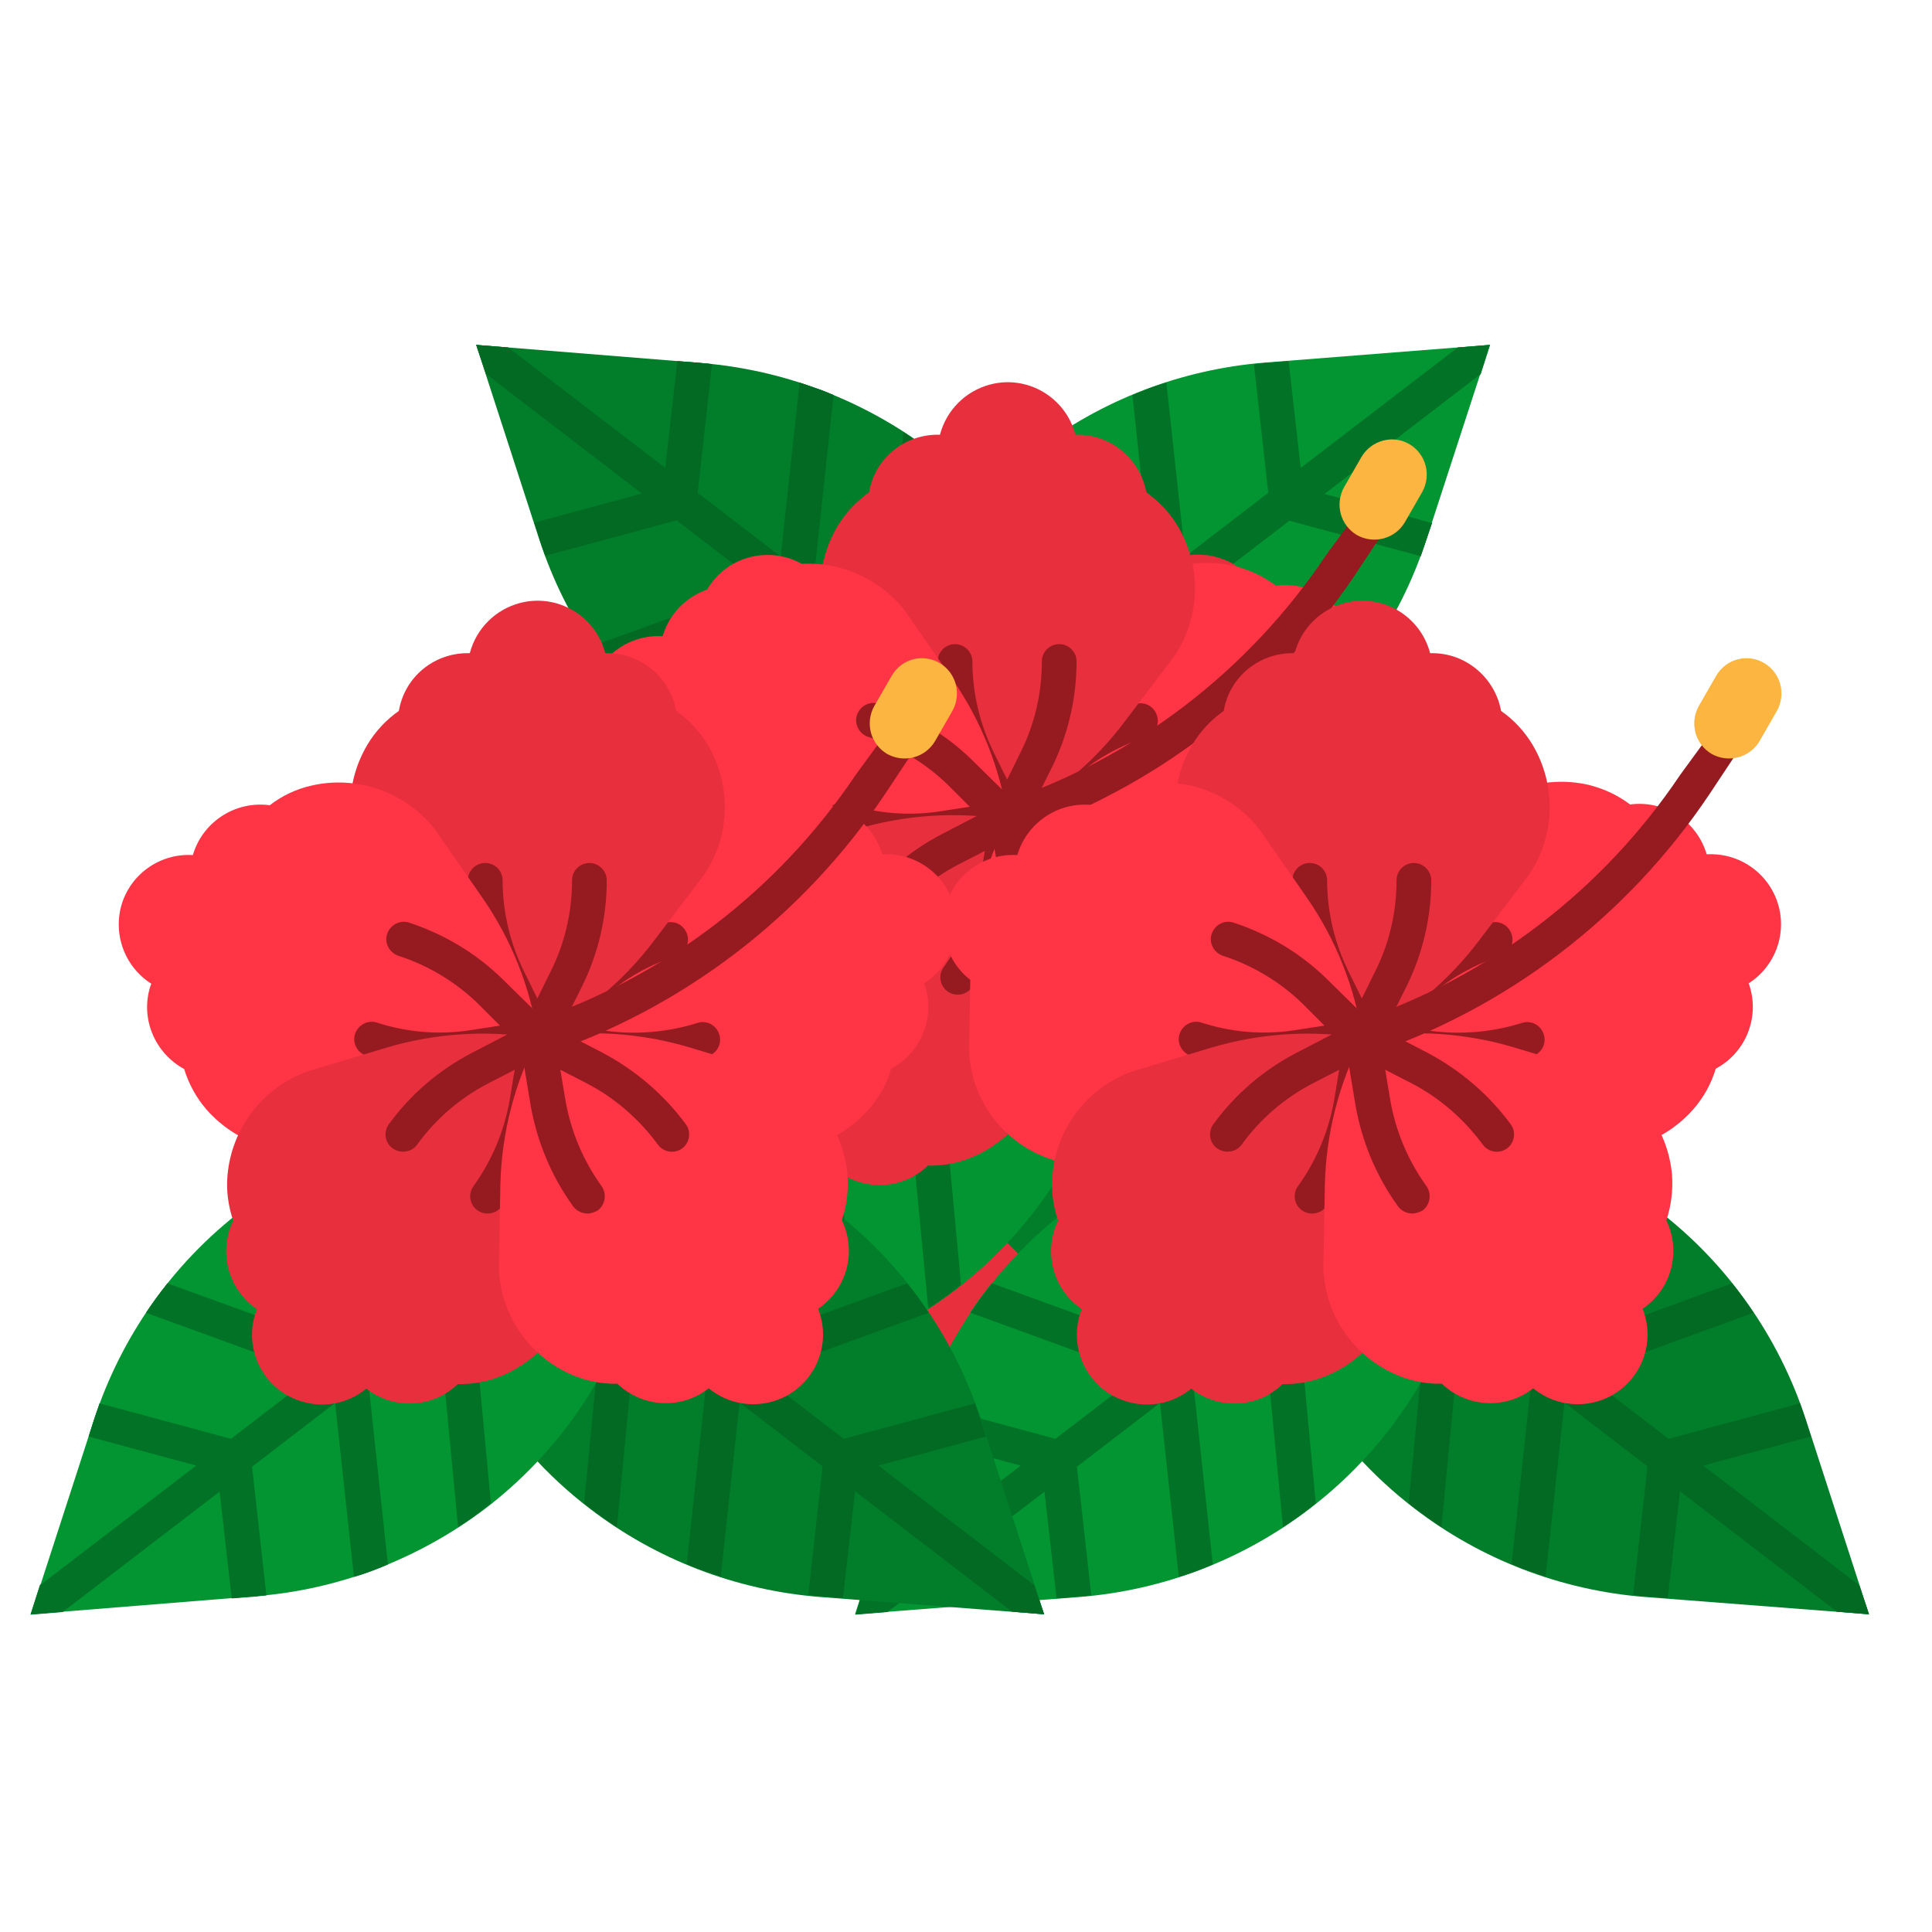 <?xml version="1.0" encoding="utf-8"?>
<!-- Generator: Adobe Illustrator 25.0.0, SVG Export Plug-In . SVG Version: 6.00 Build 0)  -->
<svg version="1.1" id="Layer_1" xmlns="http://www.w3.org/2000/svg" xmlns:xlink="http://www.w3.org/1999/xlink" x="0px" y="0px"
	 viewBox="0 0 512 512" style="enable-background:new 0 0 512 512;" xml:space="preserve">
<style type="text/css">
	.st0{fill:#027E2A;}
	.st1{fill:#026A23;}
	.st2{fill:#029532;}
	.st3{fill:#027226;}
	.st4{fill:#FF3444;}
	.st5{fill:#961B20;}
	.st6{fill:#E82F3E;}
	.st7{fill:#FBB540;}
</style>
<g id="flat_3_">
	<g>
		<path class="st0" d="M126.2,91.4l16.7,51.5c7.2,22.1,20.9,41.6,39.4,55.7l2.3,1.7c22.8,17.5,51.4,25.8,80.1,23.3l30.5-2.7
			l-5.3-30.2c-5-28.3-20.4-53.8-43.3-71.3C229,106.1,207.9,98,185.8,96.2L126.2,91.4z"/>
		<path class="st0" d="M235,160.4l4.4-45.9c2.4,1.6,4.8,3.3,7.2,5.1c0.5,0.4,1,0.8,1.5,1.2l-3.9,40.5c-0.2,2.5-2.5,4.4-5.1,4.2
			C236.7,165.3,234.8,163,235,160.4L235,160.4z"/>
		<path class="st0" d="M126.2,91.4l8.5,0.7l41.6,31.9l3.2-28.3l6.3,0.5c1,0.1,1.9,0.2,2.9,0.3l-3.8,34.1l22,16.9l5-46.1
			c2,0.7,4.1,1.4,6.1,2.1c1,0.4,1.9,0.8,2.9,1.2l-5.1,47.5c0,0.4-0.1,0.8-0.3,1.1c0.3,0.4,0.6,0.9,0.8,1.3l77.8,59.7l1.2,6.7
			l-6.8,0.6l-78.1-59.9l-47.9,17.4c-2-2.5-3.9-5.1-5.7-7.8l44.8-16.3l-22.3-17.1l-34.8,9.4c-0.5-1.4-1-2.9-1.5-4.4l-1.4-4.4
			l28.5-7.7l-41.3-31.7L126.2,91.4z"/>
	</g>
	<path class="st1" d="M235,160.4l4.4-45.9c2.4,1.6,4.8,3.3,7.2,5.1c0.5,0.4,1,0.8,1.5,1.2l-3.9,40.5c-0.2,2.5-2.5,4.4-5.1,4.2
		C236.7,165.3,234.8,163,235,160.4L235,160.4z"/>
	<path class="st1" d="M126.2,91.4l8.5,0.7l41.6,31.9l3.2-28.3l6.3,0.5c1,0.1,1.9,0.2,2.9,0.3l-3.8,34.1l22,16.9l5-46.1
		c2,0.7,4.1,1.4,6.1,2.1c1,0.4,1.9,0.8,2.9,1.2l-5.1,47.5c0,0.4-0.1,0.8-0.3,1.1c0.3,0.4,0.6,0.9,0.8,1.3l77.8,59.7l1.2,6.7
		l-6.8,0.6l-78.1-59.9l-47.9,17.4c-2-2.5-3.9-5.1-5.7-7.8l44.8-16.3l-22.3-17.1l-34.8,9.4c-0.5-1.4-1-2.9-1.5-4.4l-1.4-4.4l28.5-7.7
		l-41.3-31.7L126.2,91.4z"/>
	<g>
		<path class="st2" d="M394.8,91.4L378,143c-7.2,22.1-20.9,41.6-39.4,55.7l-2.3,1.7c-22.8,17.5-51.4,25.8-80.1,23.3l-30.5-2.7
			l5.3-30.2c5-28.3,20.4-53.8,43.3-71.3c17.6-13.5,38.7-21.6,60.8-23.4L394.8,91.4z"/>
		<path class="st2" d="M272.8,120.8c0.5-0.4,1-0.8,1.5-1.2c2.3-1.8,4.7-3.5,7.2-5.1l4.4,45.9c0.2,2.5-1.6,4.8-4.2,5.1
			c-2.5,0.2-4.8-1.6-5.1-4.2L272.8,120.8z"/>
		<path class="st2" d="M304.8,154.6c0.2-0.5,0.5-0.9,0.8-1.3c-0.1-0.4-0.2-0.7-0.3-1.1l-5.1-47.5c0.9-0.4,1.9-0.8,2.9-1.2
			c2-0.8,4-1.5,6.1-2.1l5,46.1l22-16.9l-3.8-34.1c1-0.1,1.9-0.2,2.9-0.3l6.3-0.5l3.2,28.3l41.6-31.9l8.5-0.7l-2.5,7.8L351,130.9
			l28.5,7.7L378,143c-0.5,1.5-1,2.9-1.5,4.4l-34.8-9.4l-22.3,17.1l44.8,16.3c-1.8,2.7-3.7,5.3-5.7,7.8l-47.9-17.4l-78.1,59.9
			l-6.8-0.6l1.2-6.7L304.8,154.6z"/>
	</g>
	<path class="st3" d="M272.8,120.8c0.5-0.4,1-0.8,1.5-1.2c2.3-1.8,4.7-3.5,7.2-5.1l4.4,45.9c0.2,2.5-1.6,4.8-4.2,5.1
		c-2.5,0.2-4.8-1.6-5.1-4.2L272.8,120.8z"/>
	<path class="st3" d="M222.9,217.4l4-3.1l77.8-59.7c0.2-0.5,0.5-0.9,0.8-1.3c-0.1-0.4-0.2-0.7-0.3-1.1l-5.1-47.5
		c0.9-0.4,1.9-0.8,2.9-1.2c2-0.8,4-1.5,6.1-2.1l5,46.1l22-16.9l-3.8-34.1c1-0.1,1.9-0.2,2.9-0.3l6.3-0.5l3.2,28.3l41.6-31.9l8.5-0.7
		l-2.5,7.8L351,130.9l28.5,7.7L378,143c-0.5,1.5-1,2.9-1.5,4.4l-34.8-9.4l-22.3,17.1l44.8,16.3c-1.8,2.7-3.7,5.3-5.7,7.8l-47.9-17.4
		l-78.1,59.9l-4,3.1c-2,1.5-5,1.1-6.5-0.9C220.6,221.8,221,218.9,222.9,217.4L222.9,217.4z"/>
	<path class="st4" d="M172.7,225.3c-2.7,3.1-4.7,6.7-5.9,10.7c-7.9,4.2-11.7,13.5-8.9,22.1c0.1,0.2,0.1,0.4,0.2,0.5
		c-8.6,5.5-11.2,16.9-5.7,25.6c3.6,5.7,10.1,9,16.8,8.6c0.1,0.2,0.1,0.4,0.2,0.6c2.8,8.5,11.3,13.8,20.1,12.6c3.3,2.5,7,4.2,11,5.2
		c12.2,2.8,24.8-1.7,32.6-11.4l12.5-18c7.8-11.2,12.9-24,14.9-37.5c-9.6-9.7-21.2-17.1-34.1-21.5l-20.7-7.2
		C193.7,212.1,180.8,215.9,172.7,225.3L172.7,225.3z"/>
	<path class="st5" d="M234.8,236.3c3.1,0,6.3,0.2,9.4,0.7l17,2.6c2.5,0.4,4.3,2.7,3.9,5.3c-0.1,1-0.6,1.9-1.3,2.6l-12.2,12
		c-7,6.9-15.6,12.1-24.9,15.1c-2.4,0.8-5-0.5-5.8-3c-0.8-2.4,0.5-5,3-5.8l0,0c8-2.6,15.3-7,21.3-12.9l5.6-5.6l-7.8-1.2
		c-8.3-1.2-16.8-0.5-24.8,2c-2.4,0.8-5-0.5-5.8-3s0.5-5,3-5.8C221.5,237.4,228.1,236.3,234.8,236.3L234.8,236.3z"/>
	<path class="st6" d="M215.4,321.9c2.1,3.5,4.9,6.5,8.3,8.9c1.6,8.8,9.3,15.3,18.2,15.3c0.2,0,0.4,0,0.6,0
		c2.6,9.9,12.7,15.9,22.6,13.3c6.5-1.7,11.6-6.8,13.3-13.3c0.2,0,0.4,0,0.6,0c9,0,16.7-6.4,18.2-15.3c3.4-2.4,6.2-5.4,8.3-8.9
		c6.4-10.7,6.1-24.1-0.8-34.5L291.5,270c-8.2-10.9-18.8-19.7-31-25.8c-12.2,6.1-22.8,14.9-31,25.8l-13.2,17.4
		C209.3,297.8,209,311.2,215.4,321.9L215.4,321.9z"/>
	<path class="st5" d="M260.5,239.6c1.8,0,3.4,1,4.1,2.6l7.7,15.4c4.4,8.8,6.7,18.5,6.7,28.4c0,2.6-2.1,4.6-4.6,4.6
		c-2.6,0-4.6-2.1-4.6-4.6c0-8.4-2-16.7-5.7-24.2l-3.5-7.1l-3.5,7.1c-3.8,7.5-5.7,15.8-5.7,24.2c0,2.6-2.1,4.6-4.6,4.6
		s-4.6-2.1-4.6-4.6c0-9.9,2.3-19.6,6.7-28.4l7.7-15.4C257.1,240.5,258.7,239.6,260.5,239.6L260.5,239.6z"/>
	<path class="st4" d="M320.5,311.1c4-0.9,7.8-2.7,11-5.2c8.9,1.2,17.4-4.1,20.2-12.6c0.1-0.2,0.1-0.4,0.2-0.6
		c10.2,0.6,19-7.1,19.6-17.3c0.4-6.7-2.9-13.2-8.6-16.8c0.1-0.2,0.1-0.4,0.2-0.5c2.8-8.5-1-17.8-8.9-22.1c-1.2-3.9-3.2-7.6-5.9-10.7
		c-8.2-9.4-21.1-13.3-33.1-9.9l-20.7,7.2c-12.9,4.5-24.5,11.8-34.1,21.5c2,13.5,7.1,26.3,14.9,37.5l12.5,18
		C295.6,309.4,308.3,313.9,320.5,311.1L320.5,311.1z"/>
	<path class="st5" d="M286.2,236.3c6.7,0,13.3,1,19.7,3.1c2.4,0.8,3.8,3.4,3,5.8c-0.8,2.4-3.4,3.8-5.8,3c-8-2.6-16.5-3.3-24.8-2
		l-7.8,1.2l5.6,5.6c6,5.9,13.3,10.3,21.3,12.9c2.4,0.8,3.8,3.4,3,5.8c-0.8,2.4-3.4,3.8-5.8,3c-9.4-3.1-17.9-8.2-24.9-15.1l-12.2-12
		c-1.8-1.8-1.8-4.7,0-6.5c0.7-0.7,1.6-1.2,2.6-1.3l17-2.6C279.9,236.6,283,236.3,286.2,236.3L286.2,236.3z"/>
	<path class="st6" d="M342.6,207.8c0.4-4.1-0.2-8.2-1.5-12.1c3.9-8.1,1.5-17.8-5.8-23.1c-0.2-0.1-0.3-0.2-0.5-0.3
		c3.8-9.5-0.9-20.3-10.4-24c-6.3-2.5-13.4-1.4-18.6,2.9c-0.2-0.1-0.3-0.2-0.5-0.4c-7.3-5.3-17.3-4.6-23.7,1.6
		c-4.1-0.1-8.2,0.7-11.9,2.3c-11.5,4.9-19.1,15.9-19.6,28.4l0.4,21.9c0.3,13.6,3.7,27,10,39.1c13.4,2.2,27.2,1.3,40.2-2.6l20.9-6.3
		C333.4,230.9,341.5,220.2,342.6,207.8L342.6,207.8z"/>
	<path class="st5" d="M273.7,197.7c2.6,0,4.6,2.1,4.6,4.6c0,1-0.3,1.9-0.9,2.7c-4.9,6.8-8.2,14.7-9.6,23l-1.3,7.8l7-3.6
		c7.5-3.9,13.9-9.4,18.9-16.3c1.5-2,4.4-2.4,6.5-0.9c2,1.5,2.4,4.3,1,6.3c-5.8,8-13.4,14.5-22.1,19l-15.2,7.9
		c-2.3,1.2-5.1,0.3-6.2-2c-0.5-0.9-0.6-1.9-0.5-2.9l2.8-16.9c1.6-9.7,5.5-18.9,11.3-26.9C270.9,198.4,272.3,197.7,273.7,197.7
		L273.7,197.7z"/>
	<path class="st4" d="M251.3,154.8c-3.8-1.6-7.8-2.4-11.9-2.3c-6.5-6.2-16.5-6.9-23.7-1.6c-0.2,0.1-0.3,0.2-0.5,0.4
		c-7.9-6.5-19.6-5.4-26.1,2.5c-4.3,5.2-5.4,12.3-2.9,18.6c-0.2,0.1-0.3,0.2-0.5,0.3c-7.3,5.3-9.7,15-5.8,23.1
		c-1.3,3.9-1.8,8-1.5,12.1c1.1,12.4,9.3,23.1,20.9,27.4l20.9,6.3c13,3.9,26.8,4.8,40.2,2.6c6.3-12.1,9.7-25.5,10-39.1l0.4-21.9
		C270.4,170.8,262.7,159.7,251.3,154.8L251.3,154.8z"/>
	<path class="st5" d="M247.2,197.7c1.5,0,2.9,0.7,3.8,1.9c5.8,8,9.6,17.2,11.3,26.9l2.8,16.9c0.4,2.5-1.3,4.9-3.8,5.3
		c-1,0.2-2,0-2.9-0.5l-15.2-7.9c-8.7-4.6-16.3-11.1-22.1-19c-1.5-2.1-0.9-5,1.1-6.4c2-1.4,4.8-1,6.3,1c5,6.8,11.4,12.4,18.9,16.3
		l7,3.6l-1.3-7.8c-1.4-8.3-4.7-16.2-9.6-23c-1.5-2.1-1-5,1-6.5C245.3,198,246.2,197.7,247.2,197.7L247.2,197.7z"/>
	<path class="st5" d="M260.5,239.6c2.6,0,4.6,2.1,4.6,4.6c0,2-1.3,3.8-3.2,4.4c-35,11.7-65.1,34.7-85.7,65.4l-6.5,8.9
		c-1.4,2.1-2.4,0.6-4.5-0.8c-2.1-1.4-5.1-0.8-3.6-2.9l6.9-10.4c21.7-32.4,53.5-56.7,90.4-69.1C259.5,239.6,260,239.6,260.5,239.6
		L260.5,239.6z"/>
	<path class="st7" d="M154,343.6L154,343.6c-4.4-2.6-5.9-8.2-3.4-12.7l4.6-8c2.6-4.4,8.2-5.9,12.7-3.4l0,0c4.4,2.6,5.9,8.2,3.4,12.7
		l-4.6,8C164.1,344.6,158.4,346.1,154,343.6z"/>
</g>
<g id="flat_2_">
	<g>
		<path class="st0" d="M401.3,369.9l-16.7-51.5c-7.2-22.1-20.9-41.6-39.4-55.7l-2.3-1.7c-22.8-17.5-51.4-25.8-80.1-23.3l-30.5,2.7
			l5.3,30.2c5,28.3,20.4,53.8,43.3,71.3c17.6,13.5,38.7,21.6,60.8,23.4L401.3,369.9z"/>
		<path class="st0" d="M292.5,300.8l-4.4,45.9c-2.4-1.6-4.8-3.3-7.2-5.1c-0.5-0.4-1-0.8-1.5-1.2l3.9-40.5c0.2-2.5,2.5-4.4,5.1-4.2
			C290.9,296,292.7,298.3,292.5,300.8L292.5,300.8z"/>
		<path class="st0" d="M401.3,369.9l-8.5-0.7l-41.6-31.9l-3.2,28.3l-6.3-0.5c-1-0.1-1.9-0.2-2.9-0.3l3.8-34.1l-22-16.9l-5,46.1
			c-2-0.7-4.1-1.4-6.1-2.1c-1-0.4-1.9-0.8-2.9-1.2l5.1-47.5c0-0.4,0.1-0.8,0.3-1.1c-0.3-0.4-0.6-0.9-0.8-1.3L233.5,247l-1.2-6.7
			l6.8-0.6l78.1,59.9l47.9-17.4c2,2.5,3.9,5.1,5.7,7.8l-44.8,16.3l22.3,17.1l34.8-9.4c0.5,1.4,1,2.9,1.5,4.4l1.4,4.4l-28.5,7.7
			l41.3,31.7L401.3,369.9z"/>
	</g>
	<path class="st1" d="M292.5,300.8l-4.4,45.9c-2.4-1.6-4.8-3.3-7.2-5.1c-0.5-0.4-1-0.8-1.5-1.2l3.9-40.5c0.2-2.5,2.5-4.4,5.1-4.2
		C290.9,296,292.7,298.3,292.5,300.8L292.5,300.8z"/>
	<path class="st1" d="M401.3,369.9l-8.5-0.7l-41.6-31.9l-3.2,28.3l-6.3-0.5c-1-0.1-1.9-0.2-2.9-0.3l3.8-34.1l-22-16.9l-5,46.1
		c-2-0.7-4.1-1.4-6.1-2.1c-1-0.4-1.9-0.8-2.9-1.2l5.1-47.5c0-0.4,0.1-0.8,0.3-1.1c-0.3-0.4-0.6-0.9-0.8-1.3L233.5,247l-1.2-6.7
		l6.8-0.6l78.1,59.9l47.9-17.4c2,2.5,3.9,5.1,5.7,7.8l-44.8,16.3l22.3,17.1l34.8-9.4c0.5,1.4,1,2.9,1.5,4.4l1.4,4.4l-28.5,7.7
		l41.3,31.7L401.3,369.9z"/>
	<g>
		<path class="st2" d="M132.7,369.9l16.7-51.5c7.2-22.1,20.9-41.6,39.4-55.7l2.3-1.7c22.8-17.5,51.4-25.8,80.1-23.3l30.5,2.7
			l-5.3,30.2c-5,28.3-20.4,53.8-43.3,71.3c-17.6,13.5-38.7,21.6-60.8,23.4L132.7,369.9z"/>
		<path class="st2" d="M254.7,340.5c-0.5,0.4-1,0.8-1.5,1.2c-2.3,1.8-4.7,3.5-7.2,5.1l-4.4-45.9c-0.2-2.5,1.6-4.8,4.2-5.1
			c2.5-0.2,4.8,1.6,5.1,4.2L254.7,340.5z"/>
		<path class="st2" d="M222.7,306.7c-0.2,0.5-0.5,0.9-0.8,1.3c0.1,0.4,0.2,0.7,0.3,1.1l5.1,47.5c-0.9,0.4-1.9,0.8-2.9,1.2
			c-2,0.8-4,1.5-6.1,2.1l-5-46.1l-22,16.9l3.8,34.1c-1,0.1-1.9,0.2-2.9,0.3l-6.3,0.5l-3.2-28.3l-41.6,31.9l-8.5,0.7l2.5-7.8
			l41.3-31.7l-28.5-7.7l1.4-4.4c0.5-1.5,1-2.9,1.5-4.4l34.8,9.4l22.3-17.1l-44.8-16.3c1.8-2.7,3.7-5.3,5.7-7.8l47.9,17.4l78.1-59.9
			l6.8,0.6l-1.2,6.7L222.7,306.7z"/>
	</g>
	<path class="st3" d="M254.7,340.5c-0.5,0.4-1,0.8-1.5,1.2c-2.3,1.8-4.7,3.5-7.2,5.1l-4.4-45.9c-0.2-2.5,1.6-4.8,4.2-5.1
		c2.5-0.2,4.8,1.6,5.1,4.2L254.7,340.5z"/>
	<path class="st3" d="M304.6,243.9l-4,3.1l-77.8,59.7c-0.2,0.5-0.5,0.9-0.8,1.3c0.1,0.4,0.2,0.7,0.3,1.1l5.1,47.5
		c-0.9,0.4-1.9,0.8-2.9,1.2c-2,0.8-4,1.5-6.1,2.1l-5-46.1l-22,16.9l3.8,34.1c-1,0.1-1.9,0.2-2.9,0.3l-6.3,0.5l-3.2-28.3l-41.6,31.9
		l-8.5,0.7l2.5-7.8l41.3-31.7l-28.5-7.7l1.4-4.4c0.5-1.5,1-2.9,1.5-4.4l34.8,9.4l22.3-17.1l-44.8-16.3c1.8-2.7,3.7-5.3,5.7-7.8
		l47.9,17.4l78.1-59.9l4-3.1c2-1.5,5-1.1,6.5,0.9C306.9,239.5,306.6,242.3,304.6,243.9L304.6,243.9z"/>
	<path class="st4" d="M354.9,235.9c2.7-3.1,4.7-6.7,5.9-10.7c7.9-4.2,11.7-13.5,8.9-22.1c-0.1-0.2-0.1-0.4-0.2-0.5
		c8.6-5.5,11.2-16.9,5.7-25.6c-3.6-5.7-10.1-9-16.8-8.6c-0.1-0.2-0.1-0.4-0.2-0.6c-2.8-8.5-11.3-13.8-20.1-12.6
		c-3.3-2.5-7-4.2-11-5.2c-12.2-2.8-24.8,1.7-32.6,11.4l-12.5,18c-7.8,11.2-12.9,24-14.9,37.5c9.6,9.7,21.2,17.1,34.1,21.5l20.7,7.2
		C333.8,249.2,346.7,245.3,354.9,235.9L354.9,235.9z"/>
	<path class="st5" d="M292.7,224.9c-3.1,0-6.3-0.2-9.4-0.7l-17-2.6c-2.5-0.4-4.3-2.7-3.9-5.3c0.1-1,0.6-1.9,1.3-2.6l12.2-12
		c7-6.9,15.6-12.1,24.9-15.1c2.4-0.8,5,0.5,5.8,3s-0.5,5-3,5.8l0,0c-8,2.6-15.3,7-21.3,12.9l-5.6,5.6l7.8,1.2
		c8.3,1.2,16.8,0.5,24.8-2c2.4-0.8,5,0.5,5.8,3s-0.5,5-3,5.8C306,223.9,299.4,224.9,292.7,224.9L292.7,224.9z"/>
	<path class="st6" d="M312.1,139.4c-2.1-3.5-4.9-6.5-8.3-8.9c-1.6-8.8-9.3-15.3-18.2-15.3c-0.2,0-0.4,0-0.6,0
		c-2.6-9.9-12.7-15.9-22.6-13.3c-6.5,1.7-11.6,6.8-13.3,13.3c-0.2,0-0.4,0-0.6,0c-9,0-16.7,6.4-18.2,15.3c-3.4,2.4-6.2,5.4-8.3,8.9
		c-6.4,10.7-6.1,24.1,0.8,34.5l13.2,17.4c8.2,10.9,18.8,19.7,31,25.8c12.2-6.1,22.8-14.9,31-25.8l13.2-17.4
		C318.2,163.5,318.5,150.1,312.1,139.4L312.1,139.4z"/>
	<path class="st5" d="M267,221.7c-1.8,0-3.4-1-4.1-2.6l-7.7-15.4c-4.4-8.8-6.7-18.5-6.7-28.4c0-2.6,2.1-4.6,4.6-4.6s4.6,2.1,4.6,4.6
		c0,8.4,2,16.7,5.7,24.2l3.5,7.1l3.5-7.1c3.8-7.5,5.7-15.8,5.7-24.2c0-2.6,2.1-4.6,4.6-4.6c2.6,0,4.6,2.1,4.6,4.6
		c0,9.9-2.3,19.6-6.7,28.4l-7.7,15.4C270.4,220.7,268.8,221.7,267,221.7L267,221.7z"/>
	<path class="st4" d="M207,150.2c-4,0.9-7.8,2.7-11,5.2c-8.9-1.2-17.4,4.1-20.2,12.6c-0.1,0.2-0.1,0.4-0.2,0.6
		c-10.2-0.6-19,7.1-19.6,17.3c-0.4,6.7,2.9,13.2,8.6,16.8c-0.1,0.2-0.1,0.4-0.2,0.5c-2.8,8.5,1,17.8,8.9,22.1
		c1.2,3.9,3.2,7.6,5.9,10.7c8.2,9.4,21.1,13.3,33.1,9.9l20.7-7.2c12.9-4.5,24.5-11.8,34.1-21.5c-2-13.5-7.1-26.3-14.9-37.5l-12.5-18
		C231.9,151.9,219.2,147.4,207,150.2L207,150.2z"/>
	<path class="st5" d="M241.3,224.9c-6.7,0-13.3-1-19.7-3.1c-2.4-0.8-3.8-3.4-3-5.8c0.8-2.4,3.4-3.8,5.8-3c8,2.6,16.5,3.3,24.8,2
		l7.8-1.2l-5.6-5.6c-6-5.9-13.3-10.3-21.3-12.9c-2.4-0.8-3.8-3.4-3-5.8s3.4-3.8,5.8-3c9.4,3.1,17.9,8.2,24.9,15.1l12.2,12
		c1.8,1.8,1.8,4.7,0,6.5c-0.7,0.7-1.6,1.2-2.6,1.3l-17,2.6C247.6,224.7,244.5,224.9,241.3,224.9L241.3,224.9z"/>
	<path class="st6" d="M184.9,253.5c-0.4,4.1,0.2,8.2,1.5,12.1c-3.9,8.1-1.5,17.8,5.8,23.1c0.2,0.1,0.3,0.2,0.5,0.3
		c-3.8,9.5,0.9,20.3,10.4,24c6.3,2.5,13.4,1.4,18.6-2.9c0.2,0.1,0.3,0.2,0.5,0.4c7.3,5.3,17.3,4.6,23.7-1.6
		c4.1,0.1,8.2-0.7,11.9-2.3c11.5-4.9,19.1-15.9,19.6-28.4l-0.4-21.9c-0.3-13.6-3.7-27-10-39.1c-13.4-2.2-27.2-1.3-40.2,2.6
		l-20.9,6.3C194.1,230.4,186,241.1,184.9,253.5L184.9,253.5z"/>
	<path class="st5" d="M253.8,263.6c-2.6,0-4.6-2.1-4.6-4.6c0-1,0.3-1.9,0.9-2.7c4.9-6.8,8.2-14.7,9.6-23l1.3-7.8l-7,3.6
		c-7.5,3.9-13.9,9.4-18.9,16.3c-1.5,2-4.4,2.4-6.5,0.9c-2-1.5-2.4-4.3-1-6.3c5.8-8,13.4-14.5,22.1-19l15.2-7.9
		c2.3-1.2,5.1-0.3,6.2,2c0.5,0.9,0.6,1.9,0.5,2.9l-2.8,16.9c-1.6,9.7-5.5,18.9-11.3,26.9C256.6,262.9,255.3,263.6,253.8,263.6
		L253.8,263.6z"/>
	<path class="st4" d="M276.3,306.4c3.8,1.6,7.8,2.4,11.9,2.3c6.5,6.2,16.5,6.9,23.7,1.6c0.2-0.1,0.3-0.2,0.5-0.4
		c7.9,6.5,19.6,5.4,26.1-2.5c4.3-5.2,5.4-12.3,2.9-18.6c0.2-0.1,0.3-0.2,0.5-0.3c7.3-5.3,9.7-15,5.8-23.1c1.3-3.9,1.8-8,1.5-12.1
		c-1.1-12.4-9.3-23.1-20.9-27.4l-20.9-6.3c-13-3.9-26.8-4.8-40.2-2.6c-6.3,12.1-9.7,25.5-10,39.1l-0.4,21.9
		C257.1,290.5,264.8,301.6,276.3,306.4L276.3,306.4z"/>
	<path class="st5" d="M280.3,263.6c-1.5,0-2.9-0.7-3.8-1.9c-5.8-8-9.6-17.2-11.3-26.9l-2.8-16.9c-0.4-2.5,1.3-4.9,3.8-5.3
		c1-0.2,2,0,2.9,0.5l15.2,7.9c8.7,4.6,16.3,11.1,22.1,19c1.5,2.1,0.9,5-1.1,6.4c-2,1.4-4.8,1-6.3-1c-5-6.8-11.4-12.4-18.9-16.3
		l-7-3.6l1.3,7.8c1.4,8.3,4.7,16.2,9.6,23c1.5,2.1,1,5-1,6.5C282.2,263.3,281.3,263.6,280.3,263.6L280.3,263.6z"/>
	<path class="st5" d="M267,221.7c-2.6,0-4.6-2.1-4.6-4.6c0-2,1.3-3.8,3.2-4.4c35-11.7,65.1-34.7,85.7-65.4l6.5-8.9
		c1.4-2.1,2.4-0.6,4.5,0.8c2.1,1.4,5.1,0.8,3.6,2.9l-6.9,10.4c-21.7,32.4-53.5,56.7-90.4,69.1C268,221.6,267.5,221.7,267,221.7
		L267,221.7z"/>
	<path class="st7" d="M373.5,117.7L373.5,117.7c4.4,2.6,5.9,8.2,3.4,12.7l-4.6,8c-2.6,4.4-8.2,5.9-12.7,3.4l0,0
		c-4.4-2.6-5.9-8.2-3.4-12.7l4.6-8C363.4,116.7,369.1,115.1,373.5,117.7z"/>
</g>
<g id="flat">
	<g>
		<path class="st0" d="M495.3,427.8l-16.7-51.5c-7.2-22.1-20.9-41.6-39.4-55.7l-2.3-1.7c-22.8-17.5-51.4-25.8-80.1-23.3l-30.5,2.7
			l5.3,30.2c5,28.3,20.4,53.8,43.3,71.3c17.6,13.5,38.7,21.6,60.8,23.4L495.3,427.8z"/>
		<path class="st0" d="M386.4,358.8l-4.4,45.9c-2.4-1.6-4.8-3.3-7.2-5.1c-0.5-0.4-1-0.8-1.5-1.2l3.9-40.5c0.2-2.5,2.5-4.4,5.1-4.2
			S386.7,356.2,386.4,358.8L386.4,358.8z"/>
		<path class="st0" d="M495.3,427.8l-8.5-0.7l-41.6-31.9l-3.2,28.3l-6.3-0.5c-1-0.1-1.9-0.2-2.9-0.3l3.8-34.1l-22-16.9l-5,46.1
			c-2-0.7-4.1-1.4-6.1-2.1c-1-0.4-1.9-0.8-2.9-1.2l5.1-47.5c0-0.4,0.1-0.8,0.3-1.1c-0.3-0.4-0.6-0.9-0.8-1.3l-77.8-59.7l-1.2-6.7
			l6.8-0.6l78.1,59.9l47.9-17.4c2,2.5,3.9,5.1,5.7,7.8l-44.8,16.3l22.3,17.1l34.8-9.4c0.5,1.4,1,2.9,1.5,4.4l1.4,4.4l-28.5,7.7
			l41.3,31.7L495.3,427.8z"/>
	</g>
	<path class="st1" d="M386.4,358.8l-4.4,45.9c-2.4-1.6-4.8-3.3-7.2-5.1c-0.5-0.4-1-0.8-1.5-1.2l3.9-40.5c0.2-2.5,2.5-4.4,5.1-4.2
		S386.7,356.2,386.4,358.8L386.4,358.8z"/>
	<path class="st1" d="M495.3,427.8l-8.5-0.7l-41.6-31.9l-3.2,28.3l-6.3-0.5c-1-0.1-1.9-0.2-2.9-0.3l3.8-34.1l-22-16.9l-5,46.1
		c-2-0.7-4.1-1.4-6.1-2.1c-1-0.4-1.9-0.8-2.9-1.2l5.1-47.5c0-0.4,0.1-0.8,0.3-1.1c-0.3-0.4-0.6-0.9-0.8-1.3l-77.8-59.7l-1.2-6.7
		l6.8-0.6l78.1,59.9l47.9-17.4c2,2.5,3.9,5.1,5.7,7.8l-44.8,16.3l22.3,17.1l34.8-9.4c0.5,1.4,1,2.9,1.5,4.4l1.4,4.4l-28.5,7.7
		l41.3,31.7L495.3,427.8z"/>
	<g>
		<path class="st2" d="M226.7,427.8l16.7-51.5c7.2-22.1,20.9-41.6,39.4-55.7l2.3-1.7c22.8-17.5,51.4-25.8,80.1-23.3l30.5,2.7
			l-5.3,30.2c-5,28.3-20.4,53.8-43.3,71.3c-17.6,13.5-38.7,21.6-60.8,23.4L226.7,427.8z"/>
		<path class="st2" d="M348.7,398.4c-0.5,0.4-1,0.8-1.5,1.2c-2.3,1.8-4.7,3.5-7.2,5.1l-4.4-45.9c-0.2-2.5,1.6-4.8,4.2-5.1
			c2.5-0.2,4.8,1.6,5.1,4.2L348.7,398.4z"/>
		<path class="st2" d="M316.7,364.6c-0.2,0.5-0.5,0.9-0.8,1.3c0.1,0.4,0.2,0.7,0.3,1.1l5.1,47.5c-0.9,0.4-1.9,0.8-2.9,1.2
			c-2,0.8-4,1.5-6.1,2.1l-5-46.1l-22,16.9l3.8,34.1c-1,0.1-1.9,0.2-2.9,0.3l-6.3,0.5l-3.2-28.3l-41.6,31.9l-8.5,0.7l2.5-7.8
			l41.3-31.7l-28.5-7.7l1.4-4.4c0.5-1.5,1-2.9,1.5-4.4l34.8,9.4l22.3-17.1l-44.8-16.3c1.8-2.7,3.7-5.3,5.7-7.8l47.9,17.4l78.1-59.9
			l6.8,0.6l-1.2,6.7L316.7,364.6z"/>
	</g>
	<path class="st3" d="M348.7,398.4c-0.5,0.4-1,0.8-1.5,1.2c-2.3,1.8-4.7,3.5-7.2,5.1l-4.4-45.9c-0.2-2.5,1.6-4.8,4.2-5.1
		c2.5-0.2,4.8,1.6,5.1,4.2L348.7,398.4z"/>
	<path class="st3" d="M398.6,301.9l-4,3.1l-77.8,59.7c-0.2,0.5-0.5,0.9-0.8,1.3c0.1,0.4,0.2,0.7,0.3,1.1l5.1,47.5
		c-0.9,0.4-1.9,0.8-2.9,1.2c-2,0.8-4,1.5-6.1,2.1l-5-46.1l-22,16.9l3.8,34.1c-1,0.1-1.9,0.2-2.9,0.3l-6.3,0.5l-3.2-28.3l-41.6,31.9
		l-8.5,0.7l2.5-7.8l41.3-31.7l-28.5-7.7l1.4-4.4c0.5-1.5,1-2.9,1.5-4.4l34.8,9.4l22.3-17.1l-44.8-16.3c1.8-2.7,3.7-5.3,5.7-7.8
		l47.9,17.4l78.1-59.9l4-3.1c2-1.5,5-1.1,6.5,0.9C400.9,297.5,400.5,300.3,398.6,301.9L398.6,301.9z"/>
	<path class="st4" d="M448.8,293.9c2.7-3.1,4.7-6.7,5.9-10.7c7.9-4.2,11.7-13.5,8.9-22.1c-0.1-0.2-0.1-0.4-0.2-0.5
		c8.6-5.5,11.2-16.9,5.7-25.6c-3.6-5.7-10.1-9-16.8-8.6c-0.1-0.2-0.1-0.4-0.2-0.6c-2.8-8.5-11.3-13.8-20.1-12.6
		c-3.3-2.5-7-4.2-11-5.2c-12.2-2.8-24.8,1.7-32.6,11.4l-12.5,18c-7.8,11.2-12.9,24-14.9,37.5c9.6,9.7,21.2,17.1,34.1,21.5l20.7,7.2
		C427.8,307.1,440.6,303.3,448.8,293.9L448.8,293.9z"/>
	<path class="st5" d="M386.7,282.9c-3.1,0-6.3-0.2-9.4-0.7l-17-2.6c-2.5-0.4-4.3-2.7-3.9-5.3c0.1-1,0.6-1.9,1.3-2.6l12.2-12
		c7-6.9,15.6-12.1,24.9-15.1c2.4-0.8,5,0.5,5.8,3c0.8,2.4-0.5,5-3,5.8l0,0c-8,2.6-15.3,7-21.3,12.9l-5.6,5.6l7.8,1.2
		c8.3,1.2,16.8,0.5,24.8-2c2.4-0.8,5,0.5,5.8,3c0.8,2.4-0.5,5-3,5.8C400,281.8,393.4,282.9,386.7,282.9L386.7,282.9z"/>
	<path class="st6" d="M406.1,197.3c-2.1-3.5-4.9-6.5-8.3-8.9c-1.6-8.8-9.3-15.3-18.2-15.3c-0.2,0-0.4,0-0.6,0
		c-2.6-9.9-12.7-15.9-22.6-13.3c-6.5,1.7-11.6,6.8-13.3,13.3c-0.2,0-0.4,0-0.6,0c-9,0-16.7,6.4-18.2,15.3c-3.4,2.4-6.2,5.4-8.3,8.9
		c-6.4,10.7-6.1,24.1,0.8,34.5l13.2,17.4c8.2,10.9,18.8,19.7,31,25.8c12.2-6.1,22.8-14.9,31-25.8l13.2-17.4
		C412.2,221.5,412.5,208,406.1,197.3L406.1,197.3z"/>
	<path class="st5" d="M361,279.7c-1.8,0-3.4-1-4.1-2.6l-7.7-15.4c-4.4-8.8-6.7-18.5-6.7-28.4c0-2.6,2.1-4.6,4.6-4.6
		c2.6,0,4.6,2.1,4.6,4.6c0,8.4,2,16.7,5.7,24.2l3.5,7.1l3.5-7.1c3.8-7.5,5.7-15.8,5.7-24.2c0-2.6,2.1-4.6,4.6-4.6s4.6,2.1,4.6,4.6
		c0,9.9-2.3,19.6-6.7,28.4l-7.7,15.4C364.4,278.7,362.8,279.7,361,279.7L361,279.7z"/>
	<path class="st4" d="M301,208.2c-4,0.9-7.8,2.7-11,5.2c-8.9-1.2-17.4,4.1-20.2,12.6c-0.1,0.2-0.1,0.4-0.2,0.6
		c-10.2-0.6-19,7.1-19.6,17.3c-0.4,6.7,2.9,13.2,8.6,16.8c-0.1,0.2-0.1,0.4-0.2,0.5c-2.8,8.5,1,17.8,8.9,22.1
		c1.2,3.9,3.2,7.6,5.9,10.7c8.2,9.4,21.1,13.3,33.1,9.9l20.7-7.2c12.9-4.5,24.5-11.8,34.1-21.5c-2-13.5-7.1-26.3-14.9-37.5l-12.5-18
		C325.9,209.8,313.2,205.4,301,208.2L301,208.2z"/>
	<path class="st5" d="M335.3,282.9c-6.7,0-13.3-1-19.7-3.1c-2.4-0.8-3.8-3.4-3-5.8c0.8-2.4,3.4-3.8,5.8-3c8,2.6,16.5,3.3,24.8,2
		l7.8-1.2l-5.6-5.6c-6-5.9-13.3-10.3-21.3-12.9c-2.4-0.8-3.8-3.4-3-5.8s3.4-3.8,5.8-3c9.4,3.1,17.9,8.2,24.9,15.1l12.2,12
		c1.8,1.8,1.8,4.7,0,6.5c-0.7,0.7-1.6,1.2-2.6,1.3l-17,2.6C341.6,282.7,338.5,282.9,335.3,282.9L335.3,282.9z"/>
	<path class="st6" d="M278.9,311.4c-0.4,4.1,0.2,8.2,1.5,12.1c-3.9,8.1-1.5,17.8,5.8,23.1c0.2,0.1,0.3,0.2,0.5,0.3
		c-3.8,9.5,0.9,20.3,10.4,24c6.3,2.5,13.4,1.4,18.6-2.9c0.2,0.1,0.3,0.2,0.5,0.4c7.3,5.3,17.3,4.6,23.7-1.6
		c4.1,0.1,8.2-0.7,11.9-2.3c11.5-4.9,19.1-15.9,19.6-28.4l-0.4-21.9c-0.3-13.6-3.7-27-10-39.1c-13.4-2.2-27.2-1.3-40.2,2.6
		l-20.9,6.3C288.1,288.3,280,299,278.9,311.4L278.9,311.4z"/>
	<path class="st5" d="M347.7,321.6c-2.6,0-4.6-2.1-4.6-4.6c0-1,0.3-1.9,0.9-2.7c4.9-6.8,8.2-14.7,9.6-23l1.3-7.8l-7,3.6
		c-7.5,3.9-13.9,9.4-18.9,16.3c-1.5,2-4.4,2.4-6.5,0.9c-2-1.5-2.4-4.3-1-6.3c5.8-8,13.4-14.5,22.1-19l15.2-7.9
		c2.3-1.2,5.1-0.3,6.2,2c0.5,0.9,0.6,1.9,0.5,2.9l-2.8,16.9c-1.6,9.7-5.5,18.9-11.3,26.9C350.6,320.9,349.2,321.6,347.7,321.6
		L347.7,321.6z"/>
	<path class="st4" d="M370.2,364.4c3.8,1.6,7.8,2.4,11.9,2.3c6.5,6.2,16.5,6.9,23.7,1.6c0.2-0.1,0.3-0.2,0.5-0.4
		c7.9,6.5,19.6,5.4,26.1-2.5c4.3-5.2,5.4-12.3,2.9-18.6c0.2-0.1,0.3-0.2,0.5-0.3c7.3-5.3,9.7-15,5.8-23.1c1.3-3.9,1.8-8,1.5-12.1
		c-1.1-12.4-9.3-23.1-20.9-27.4l-20.9-6.3c-13-3.9-26.8-4.8-40.2-2.6c-6.3,12.1-9.7,25.5-10,39.1l-0.4,21.9
		C351.1,348.5,358.7,359.5,370.2,364.4L370.2,364.4z"/>
	<path class="st5" d="M374.3,321.6c-1.5,0-2.9-0.7-3.8-1.9c-5.8-8-9.6-17.2-11.3-26.9l-2.8-16.9c-0.4-2.5,1.3-4.9,3.8-5.3
		c1-0.2,2,0,2.9,0.5l15.2,7.9c8.7,4.6,16.3,11.1,22.1,19c1.5,2.1,0.9,5-1.1,6.4c-2,1.4-4.8,1-6.3-1c-5-6.8-11.4-12.4-18.9-16.3
		l-7-3.6l1.3,7.8c1.4,8.3,4.7,16.2,9.6,23c1.5,2.1,1,5-1,6.5C376.2,321.2,375.2,321.6,374.3,321.6L374.3,321.6z"/>
	<path class="st5" d="M361,279.7c-2.6,0-4.6-2.1-4.6-4.6c0-2,1.3-3.8,3.2-4.4c35-11.7,65.1-34.7,85.7-65.4l6.5-8.9
		c1.4-2.1,2.4-0.6,4.5,0.8c2.1,1.4,5.1,0.8,3.6,2.9l-6.9,10.4c-21.7,32.4-53.5,56.7-90.4,69.1C362,279.6,361.5,279.7,361,279.7
		L361,279.7z"/>
	<path class="st7" d="M467.5,175.7L467.5,175.7c4.4,2.6,5.9,8.2,3.4,12.7l-4.6,8c-2.6,4.4-8.2,5.9-12.7,3.4l0,0
		c-4.4-2.6-5.9-8.2-3.4-12.7l4.6-8C457.4,174.6,463.1,173.1,467.5,175.7z"/>
</g>
<g id="flat_1_">
	<g>
		<path class="st0" d="M276.7,427.8L260,376.3c-7.2-22.1-20.9-41.6-39.4-55.7l-2.3-1.7c-22.8-17.5-51.4-25.8-80.1-23.3l-30.5,2.7
			l5.3,30.2c5,28.3,20.4,53.8,43.3,71.3c17.6,13.5,38.7,21.6,60.8,23.4L276.7,427.8z"/>
		<path class="st0" d="M167.9,358.8l-4.4,45.9c-2.4-1.6-4.8-3.3-7.2-5.1c-0.5-0.4-1-0.8-1.5-1.2l3.9-40.5c0.2-2.5,2.5-4.4,5.1-4.2
			C166.3,354,168.1,356.2,167.9,358.8L167.9,358.8z"/>
		<path class="st0" d="M276.7,427.8l-8.5-0.7l-41.6-31.9l-3.2,28.3l-6.3-0.5c-1-0.1-1.9-0.2-2.9-0.3l3.8-34.1l-22-16.9l-5,46.1
			c-2-0.7-4.1-1.4-6.1-2.1c-1-0.4-1.9-0.8-2.9-1.2l5.1-47.5c0-0.4,0.1-0.8,0.3-1.1c-0.3-0.4-0.6-0.9-0.8-1.3l-77.8-59.7l-1.2-6.7
			l6.8-0.6l78.1,59.9l47.9-17.4c2,2.5,3.9,5.1,5.7,7.8l-44.8,16.3l22.3,17.1l34.8-9.4c0.5,1.4,1,2.9,1.5,4.4l1.4,4.4l-28.5,7.7
			l41.3,31.7L276.7,427.8z"/>
	</g>
	<path class="st1" d="M167.9,358.8l-4.4,45.9c-2.4-1.6-4.8-3.3-7.2-5.1c-0.5-0.4-1-0.8-1.5-1.2l3.9-40.5c0.2-2.5,2.5-4.4,5.1-4.2
		C166.3,354,168.1,356.2,167.9,358.8L167.9,358.8z"/>
	<path class="st1" d="M276.7,427.8l-8.5-0.7l-41.6-31.9l-3.2,28.3l-6.3-0.5c-1-0.1-1.9-0.2-2.9-0.3l3.8-34.1l-22-16.9l-5,46.1
		c-2-0.7-4.1-1.4-6.1-2.1c-1-0.4-1.9-0.8-2.9-1.2l5.1-47.5c0-0.4,0.1-0.8,0.3-1.1c-0.3-0.4-0.6-0.9-0.8-1.3l-77.8-59.7l-1.2-6.7
		l6.8-0.6l78.1,59.9l47.9-17.4c2,2.5,3.9,5.1,5.7,7.8l-44.8,16.3l22.3,17.1l34.8-9.4c0.5,1.4,1,2.9,1.5,4.4l1.4,4.4l-28.5,7.7
		l41.3,31.7L276.7,427.8z"/>
	<g>
		<path class="st2" d="M8.2,427.8l16.7-51.5c7.2-22.1,20.9-41.6,39.4-55.7l2.3-1.7c22.8-17.5,51.4-25.8,80.1-23.3l30.5,2.7
			l-5.3,30.2c-5,28.3-20.4,53.8-43.3,71.3C111,413.1,89.9,421.3,67.8,423L8.2,427.8z"/>
		<path class="st2" d="M130.1,398.4c-0.5,0.4-1,0.8-1.5,1.2c-2.3,1.8-4.7,3.5-7.2,5.1l-4.4-45.9c-0.2-2.5,1.6-4.8,4.2-5.1
			c2.5-0.2,4.8,1.6,5.1,4.2L130.1,398.4z"/>
		<path class="st2" d="M98.2,364.6c-0.2,0.5-0.5,0.9-0.8,1.3c0.1,0.4,0.2,0.7,0.3,1.1l5.1,47.5c-0.9,0.4-1.9,0.8-2.9,1.2
			c-2,0.8-4,1.5-6.1,2.1l-5-46.1l-22,16.9l3.8,34.1c-1,0.1-1.9,0.2-2.9,0.3l-6.3,0.5l-3.2-28.3l-41.6,31.9l-8.5,0.7l2.5-7.8
			L52,388.4l-28.5-7.7l1.4-4.4c0.5-1.5,1-2.9,1.5-4.4l34.8,9.4l22.3-17.1l-44.8-16.3c1.8-2.7,3.7-5.3,5.7-7.8l47.9,17.4l78.1-59.9
			l6.8,0.6l-1.2,6.7L98.2,364.6z"/>
	</g>
	<path class="st3" d="M130.1,398.4c-0.5,0.4-1,0.8-1.5,1.2c-2.3,1.8-4.7,3.5-7.2,5.1l-4.4-45.9c-0.2-2.5,1.6-4.8,4.2-5.1
		c2.5-0.2,4.8,1.6,5.1,4.2L130.1,398.4z"/>
	<path class="st3" d="M180,301.9l-4,3.1l-77.8,59.7c-0.2,0.5-0.5,0.9-0.8,1.3c0.1,0.4,0.2,0.7,0.3,1.1l5.1,47.5
		c-0.9,0.4-1.9,0.8-2.9,1.2c-2,0.8-4,1.5-6.1,2.1l-5-46.1l-22,16.9l3.8,34.1c-1,0.1-1.9,0.2-2.9,0.3l-6.3,0.5l-3.2-28.3l-41.6,31.9
		l-8.5,0.7l2.5-7.8L52,388.4l-28.5-7.7l1.4-4.4c0.5-1.5,1-2.9,1.5-4.4l34.8,9.4l22.3-17.1l-44.8-16.3c1.8-2.7,3.7-5.3,5.7-7.8
		l47.9,17.4l78.1-59.9l4-3.1c2-1.5,5-1.1,6.5,0.9C182.4,297.5,182,300.3,180,301.9L180,301.9z"/>
	<path class="st4" d="M230.3,293.9c2.7-3.1,4.7-6.7,5.9-10.7c7.9-4.2,11.7-13.5,8.9-22.1c-0.1-0.2-0.1-0.4-0.2-0.5
		c8.6-5.5,11.2-16.9,5.7-25.6c-3.6-5.7-10.1-9-16.8-8.6c-0.1-0.2-0.1-0.4-0.2-0.6c-2.8-8.5-11.3-13.8-20.1-12.6
		c-3.3-2.5-7-4.2-11-5.2c-12.2-2.8-24.8,1.7-32.6,11.4l-12.5,18c-7.8,11.2-12.9,24-14.9,37.5c9.6,9.7,21.2,17.1,34.1,21.5l20.7,7.2
		C209.2,307.1,222.1,303.3,230.3,293.9L230.3,293.9z"/>
	<path class="st5" d="M168.2,282.9c-3.1,0-6.3-0.2-9.4-0.7l-17-2.6c-2.5-0.4-4.3-2.7-3.9-5.3c0.1-1,0.6-1.9,1.3-2.6l12.2-12
		c7-6.9,15.6-12.1,24.9-15.1c2.4-0.8,5,0.5,5.8,3c0.8,2.4-0.5,5-3,5.8l0,0c-8,2.6-15.3,7-21.3,12.9l-5.6,5.6l7.8,1.2
		c8.3,1.2,16.8,0.5,24.8-2c2.4-0.8,5,0.5,5.8,3c0.8,2.4-0.5,5-3,5.8C181.5,281.8,174.8,282.9,168.2,282.9L168.2,282.9z"/>
	<path class="st6" d="M187.5,197.3c-2.1-3.5-4.9-6.5-8.3-8.9c-1.6-8.8-9.3-15.3-18.2-15.3c-0.2,0-0.4,0-0.6,0
		c-2.6-9.9-12.7-15.9-22.6-13.3c-6.5,1.7-11.6,6.8-13.3,13.3c-0.2,0-0.4,0-0.6,0c-9,0-16.7,6.4-18.2,15.3c-3.4,2.4-6.2,5.4-8.3,8.9
		c-6.4,10.7-6.1,24.1,0.8,34.5l13.2,17.4c8.2,10.9,18.8,19.7,31,25.8c12.2-6.1,22.8-14.9,31-25.8l13.2-17.4
		C193.6,221.5,193.9,208,187.5,197.3L187.5,197.3z"/>
	<path class="st5" d="M142.5,279.7c-1.8,0-3.4-1-4.1-2.6l-7.7-15.4c-4.4-8.8-6.7-18.5-6.7-28.4c0-2.6,2.1-4.6,4.6-4.6
		c2.6,0,4.6,2.1,4.6,4.6c0,8.4,2,16.7,5.7,24.2l3.5,7.1l3.5-7.1c3.8-7.5,5.7-15.8,5.7-24.2c0-2.6,2.1-4.6,4.6-4.6s4.6,2.1,4.6,4.6
		c0,9.9-2.3,19.6-6.7,28.4l-7.7,15.4C145.8,278.7,144.2,279.7,142.5,279.7L142.5,279.7z"/>
	<path class="st4" d="M82.5,208.2c-4,0.9-7.8,2.7-11,5.2c-8.9-1.2-17.4,4.1-20.2,12.6c-0.1,0.2-0.1,0.4-0.2,0.6
		c-10.2-0.6-19,7.1-19.6,17.3c-0.4,6.7,2.9,13.2,8.6,16.8c-0.1,0.2-0.1,0.4-0.2,0.5c-2.8,8.5,1,17.8,8.9,22.1
		c1.2,3.9,3.2,7.6,5.9,10.7c8.2,9.4,21.1,13.3,33.1,9.9l20.7-7.2c12.9-4.5,24.5-11.8,34.1-21.5c-2-13.5-7.1-26.3-14.9-37.5l-12.5-18
		C107.3,209.8,94.6,205.4,82.5,208.2L82.5,208.2z"/>
	<path class="st5" d="M116.8,282.9c-6.7,0-13.3-1-19.7-3.1c-2.4-0.8-3.8-3.4-3-5.8c0.8-2.4,3.4-3.8,5.8-3c8,2.6,16.5,3.3,24.8,2
		l7.8-1.2l-5.6-5.6c-6-5.9-13.3-10.3-21.3-12.9c-2.4-0.8-3.8-3.4-3-5.8s3.4-3.8,5.8-3c9.4,3.1,17.9,8.2,24.9,15.1l12.2,12
		c1.8,1.8,1.8,4.7,0,6.5c-0.7,0.7-1.6,1.2-2.6,1.3l-17,2.6C123.1,282.7,119.9,282.9,116.8,282.9L116.8,282.9z"/>
	<path class="st6" d="M60.3,311.4c-0.4,4.1,0.2,8.2,1.5,12.1c-3.9,8.1-1.5,17.8,5.8,23.1c0.2,0.1,0.3,0.2,0.5,0.3
		c-3.8,9.5,0.9,20.3,10.4,24c6.3,2.5,13.4,1.4,18.6-2.9c0.2,0.1,0.3,0.2,0.5,0.4c7.3,5.3,17.3,4.6,23.7-1.6
		c4.1,0.1,8.2-0.7,11.9-2.3c11.5-4.9,19.1-15.9,19.6-28.4l-0.4-21.9c-0.3-13.6-3.7-27-10-39.1c-13.4-2.2-27.2-1.3-40.2,2.6L81.3,284
		C69.6,288.3,61.4,299,60.3,311.4L60.3,311.4z"/>
	<path class="st5" d="M129.2,321.6c-2.6,0-4.6-2.1-4.6-4.6c0-1,0.3-1.9,0.9-2.7c4.9-6.8,8.2-14.7,9.6-23l1.3-7.8l-7,3.6
		c-7.5,3.9-13.9,9.4-18.9,16.3c-1.5,2-4.4,2.4-6.5,0.9c-2-1.5-2.4-4.3-1-6.3c5.8-8,13.4-14.5,22.1-19l15.2-7.9
		c2.3-1.2,5.1-0.3,6.2,2c0.5,0.9,0.6,1.9,0.5,2.9l-2.8,16.9c-1.6,9.7-5.5,18.9-11.3,26.9C132.1,320.9,130.7,321.6,129.2,321.6
		L129.2,321.6z"/>
	<path class="st4" d="M151.7,364.4c3.8,1.6,7.8,2.4,11.9,2.3c6.5,6.2,16.5,6.9,23.7,1.6c0.2-0.1,0.3-0.2,0.5-0.4
		c7.9,6.5,19.6,5.4,26.1-2.5c4.3-5.2,5.4-12.3,2.9-18.6c0.2-0.1,0.3-0.2,0.5-0.3c7.3-5.3,9.7-15,5.8-23.1c1.3-3.9,1.8-8,1.5-12.1
		c-1.1-12.4-9.3-23.1-20.9-27.4l-20.9-6.3c-13-3.9-26.8-4.8-40.2-2.6c-6.3,12.1-9.7,25.5-10,39.1l-0.4,21.9
		C132.6,348.5,140.2,359.5,151.7,364.4L151.7,364.4z"/>
	<path class="st5" d="M155.7,321.6c-1.5,0-2.9-0.7-3.8-1.9c-5.8-8-9.6-17.2-11.3-26.9l-2.8-16.9c-0.4-2.5,1.3-4.9,3.8-5.3
		c1-0.2,2,0,2.9,0.5l15.2,7.9c8.7,4.6,16.3,11.1,22.1,19c1.5,2.1,0.9,5-1.1,6.4c-2,1.4-4.8,1-6.3-1c-5-6.8-11.4-12.4-18.9-16.3
		l-7-3.6l1.3,7.8c1.4,8.3,4.7,16.2,9.6,23c1.5,2.1,1,5-1,6.5C157.6,321.2,156.7,321.6,155.7,321.6L155.7,321.6z"/>
	<path class="st5" d="M142.5,279.7c-2.6,0-4.6-2.1-4.6-4.6c0-2,1.3-3.8,3.2-4.4c35-11.7,65.1-34.7,85.7-65.4l6.5-8.9
		c1.4-2.1,2.4-0.6,4.5,0.8c2.1,1.4,5.1,0.8,3.6,2.9l-6.9,10.4c-21.7,32.4-53.5,56.7-90.4,69.1C143.4,279.6,143,279.7,142.5,279.7
		L142.5,279.7z"/>
	<path class="st7" d="M249,175.7L249,175.7c4.4,2.6,5.9,8.2,3.4,12.7l-4.6,8c-2.6,4.4-8.2,5.9-12.7,3.4l0,0
		c-4.4-2.6-5.9-8.2-3.4-12.7l4.6-8C238.9,174.6,244.5,173.1,249,175.7z"/>
</g>
</svg>

